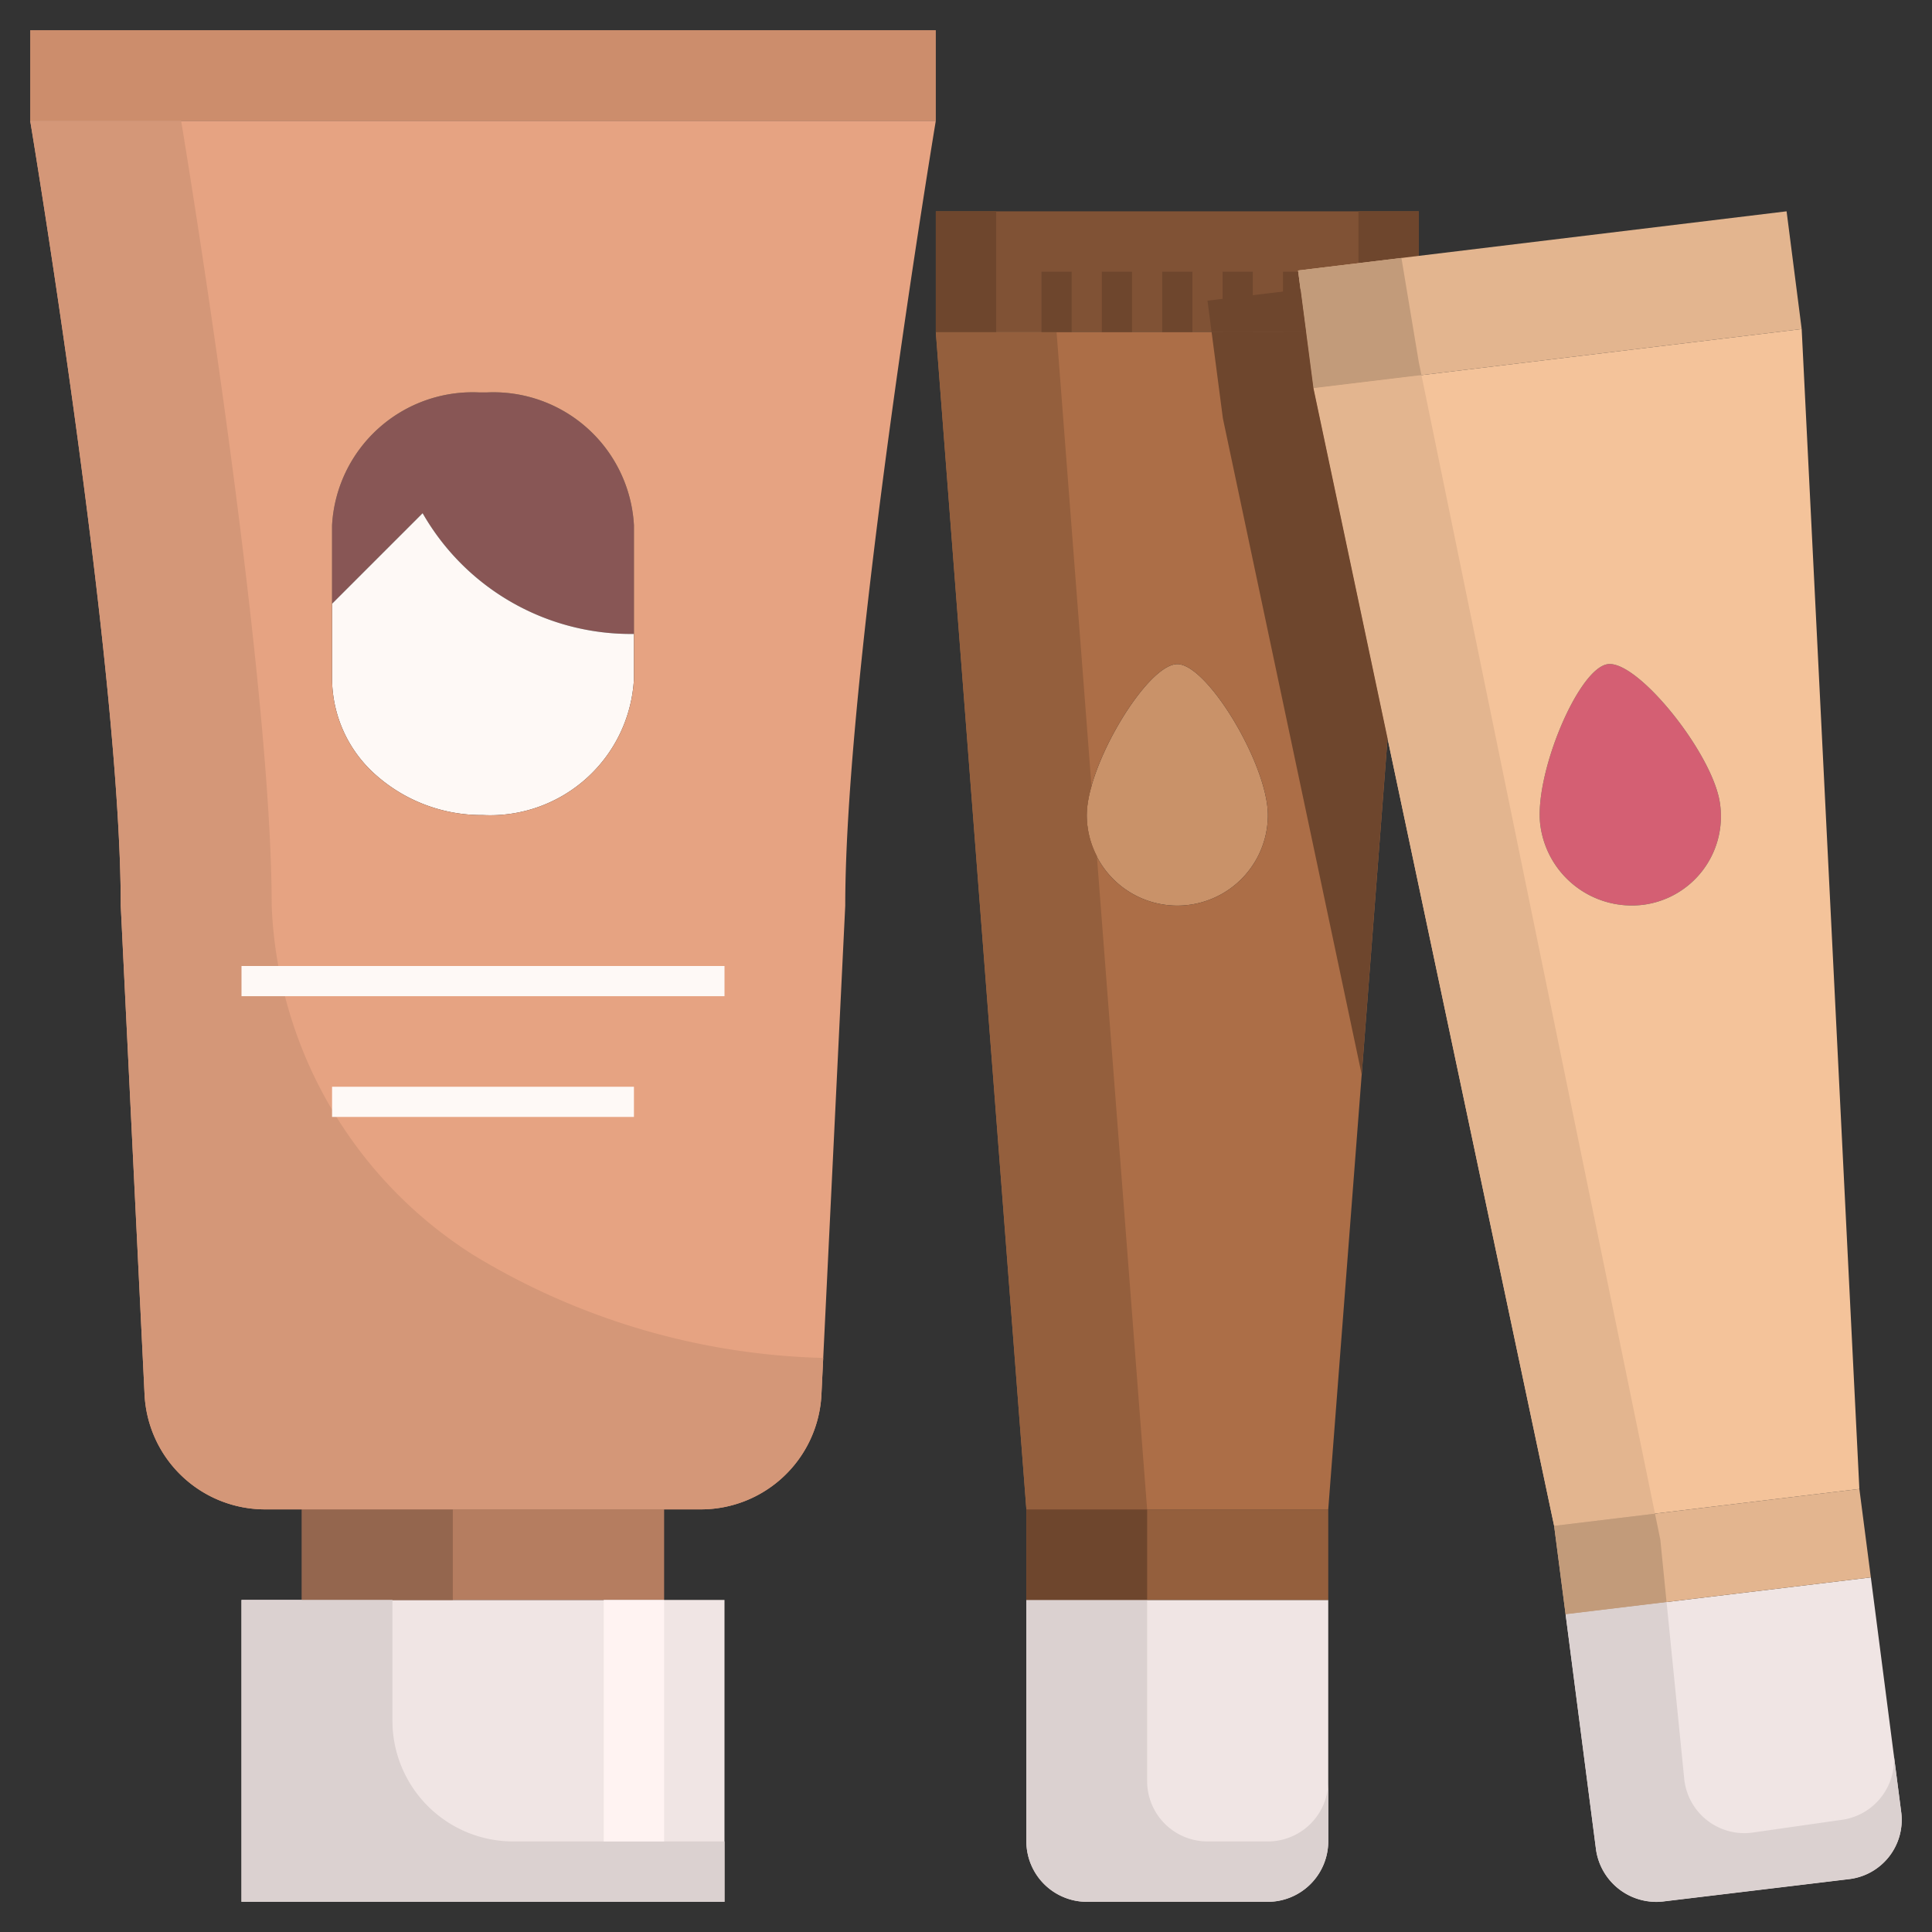 <svg height="512" viewBox="0 0 64 64" width="512" xmlns="http://www.w3.org/2000/svg"><rect x="0" y="0" width="64" height="64" fill="#333333" stroke="none"/><g id="_07-Concealer" data-name="07-Concealer"><path d="m21 17.4v3.6a7.943 7.943 0 0 1 -7-4l-3 3v-2.6a4.662 4.662 0 0 1 4.88-4.4h.24a4.662 4.662 0 0 1 4.88 4.4z" fill="#885655"/><path d="m21 22v.5a4.768 4.768 0 0 1 -5 4.5 5.273 5.273 0 0 1 -3.54-1.32 4.279 4.279 0 0 1 -1.46-3.18v-2.5l3-3a7.943 7.943 0 0 0 7 4z" fill="#fef9f6"/><path d="m24 53v10h-16v-10h2 12z" fill="#f0e5e4"/><path d="m1 1h30v3h-30z" fill="#cc8d6c"/><path d="m22 50v3h-12v-3h6z" fill="#b57d60"/><path d="m11 20v2.5a4.279 4.279 0 0 0 1.46 3.18 5.273 5.273 0 0 0 3.54 1.32 4.768 4.768 0 0 0 5-4.5v-5.1a4.662 4.662 0 0 0 -4.88-4.4h-.24a4.662 4.662 0 0 0 -4.88 4.4zm-10-16h30s-3 18-3 26l-.79 16.22a4 4 0 0 1 -3.99 3.78h-14.44a4 4 0 0 1 -3.99-3.78l-.79-16.22c0-8-3-26-3-26z" fill="#e6a382"/><path d="m10 50h5v3h-5z" fill="#94664e"/><path d="m8 53h5v4a4 4 0 0 0 4 4h7v2h-16z" fill="#dbd1d0"/><path d="m20 53h2v8h-2z" fill="#fff3f2"/><path d="m15.7 41.585a14.362 14.362 0 0 1 -6.7-11.585c0-8-3-26-3-26h-5s3 18 3 26l.79 16.22a4 4 0 0 0 3.99 3.78h14.44a4 4 0 0 0 3.99-3.78l.06-1.237a23.425 23.425 0 0 1 -11.57-3.398z" fill="#d49778"/><path d="m8 32h16v1h-16z" fill="#fef9f6"/><path d="m11 36h10v1h-10z" fill="#fef9f6"/><path d="m42 27a3 3 0 0 1 -6 0c0-1.66 2-5 3-5s3 3.34 3 5z" fill="#c99269"/><path d="m44 53v8a2.006 2.006 0 0 1 -2 2h-6a2.006 2.006 0 0 1 -2-2v-8z" fill="#f0e5e4"/><path d="m34 50h10v3h-10z" fill="#945f3d"/><path d="m31 7h16v4h-16z" fill="#805235"/><path d="m47 11-3 39h-10l-3-39zm-8 19a3 3 0 0 0 3-3c0-1.66-2-5-3-5s-3 3.34-3 5a3 3 0 0 0 3 3z" fill="#ac6e47"/><path d="m42 61h-2a2 2 0 0 1 -2-2v-6h-4v8a2.006 2.006 0 0 0 2 2h6a2.006 2.006 0 0 0 2-2v-2a2 2 0 0 1 -2 2z" fill="#dbd1d0"/><path d="m34 50h4v3h-4z" fill="#6e462d"/><path d="m36.335 28.353a2.976 2.976 0 0 1 -.335-1.353 3.65 3.65 0 0 1 .158-.952l-1.158-15.048h-4l3 39h4z" fill="#945f3d"/><g fill="#6e462d"><path d="m31 7h2v4h-2z"/><path d="m45 7h2v4h-2z"/><path d="m40.5 9h1v2h-1z"/><path d="m42.5 9h1v2h-1z"/><path d="m38.5 9h1v2h-1z"/><path d="m36.5 9h1v2h-1z"/><path d="m34.5 9h1v2h-1z"/></g><path d="m56.973 26.591a2.953 2.953 0 0 1 -2.531 3.38 3.055 3.055 0 0 1 -3.41-2.59c-.25-1.65 1.24-5.25 2.23-5.38s3.461 2.94 3.711 4.59z" fill="#d45f73"/><path d="m62.984 60.063a1.976 1.976 0 0 1 -1.76 2.19l-6.072.73a2.017 2.017 0 0 1 -2.28-1.7l-1.01-7.81 10.112-1.22z" fill="#f0e5e4"/><path d="m61.594 49.323.38 2.93-10.112 1.22-.38-2.93z" fill="#e3b58f"/><path d="m59.183 7 .5 3.9-16.173 1.96-.51-3.9z" fill="#e3b58f"/><path d="m59.683 10.9 1.911 38.423-10.112 1.22-7.972-37.683zm-5.241 19.071a2.953 2.953 0 0 0 2.531-3.38c-.25-1.65-2.721-4.72-3.711-4.59s-2.48 3.73-2.23 5.38a3.055 3.055 0 0 0 3.41 2.59z" fill="#f4c39a"/><path d="m62.72 58.02a2 2 0 0 1 -1.7 2.263l-2.955.422a2 2 0 0 1 -2.273-1.781l-.585-5.855-3.345.4 1.01 7.81a2.017 2.017 0 0 0 2.28 1.7l6.072-.73a1.976 1.976 0 0 0 1.76-2.19z" fill="#dbd1d0"/><path d="m55 51-.177-.861-3.341.404.38 2.93 3.345-.404z" fill="#c29b7a"/><path d="m47 12-.576-3.455-3.424.415.51 3.9 3.578-.433z" fill="#c29b7a"/><path d="m47.088 12.427-3.578.433 7.972 37.683 3.341-.404z" fill="#e3b58f"/><path d="m40 9.96.136 1.04h3.131l-.185-1.413z" fill="#6e462d"/><path d="m43.51 12.86-.243-1.86h-3.131l.374 2.86 4.598 21.735.856-11.133z" fill="#6e462d"/></g></svg>